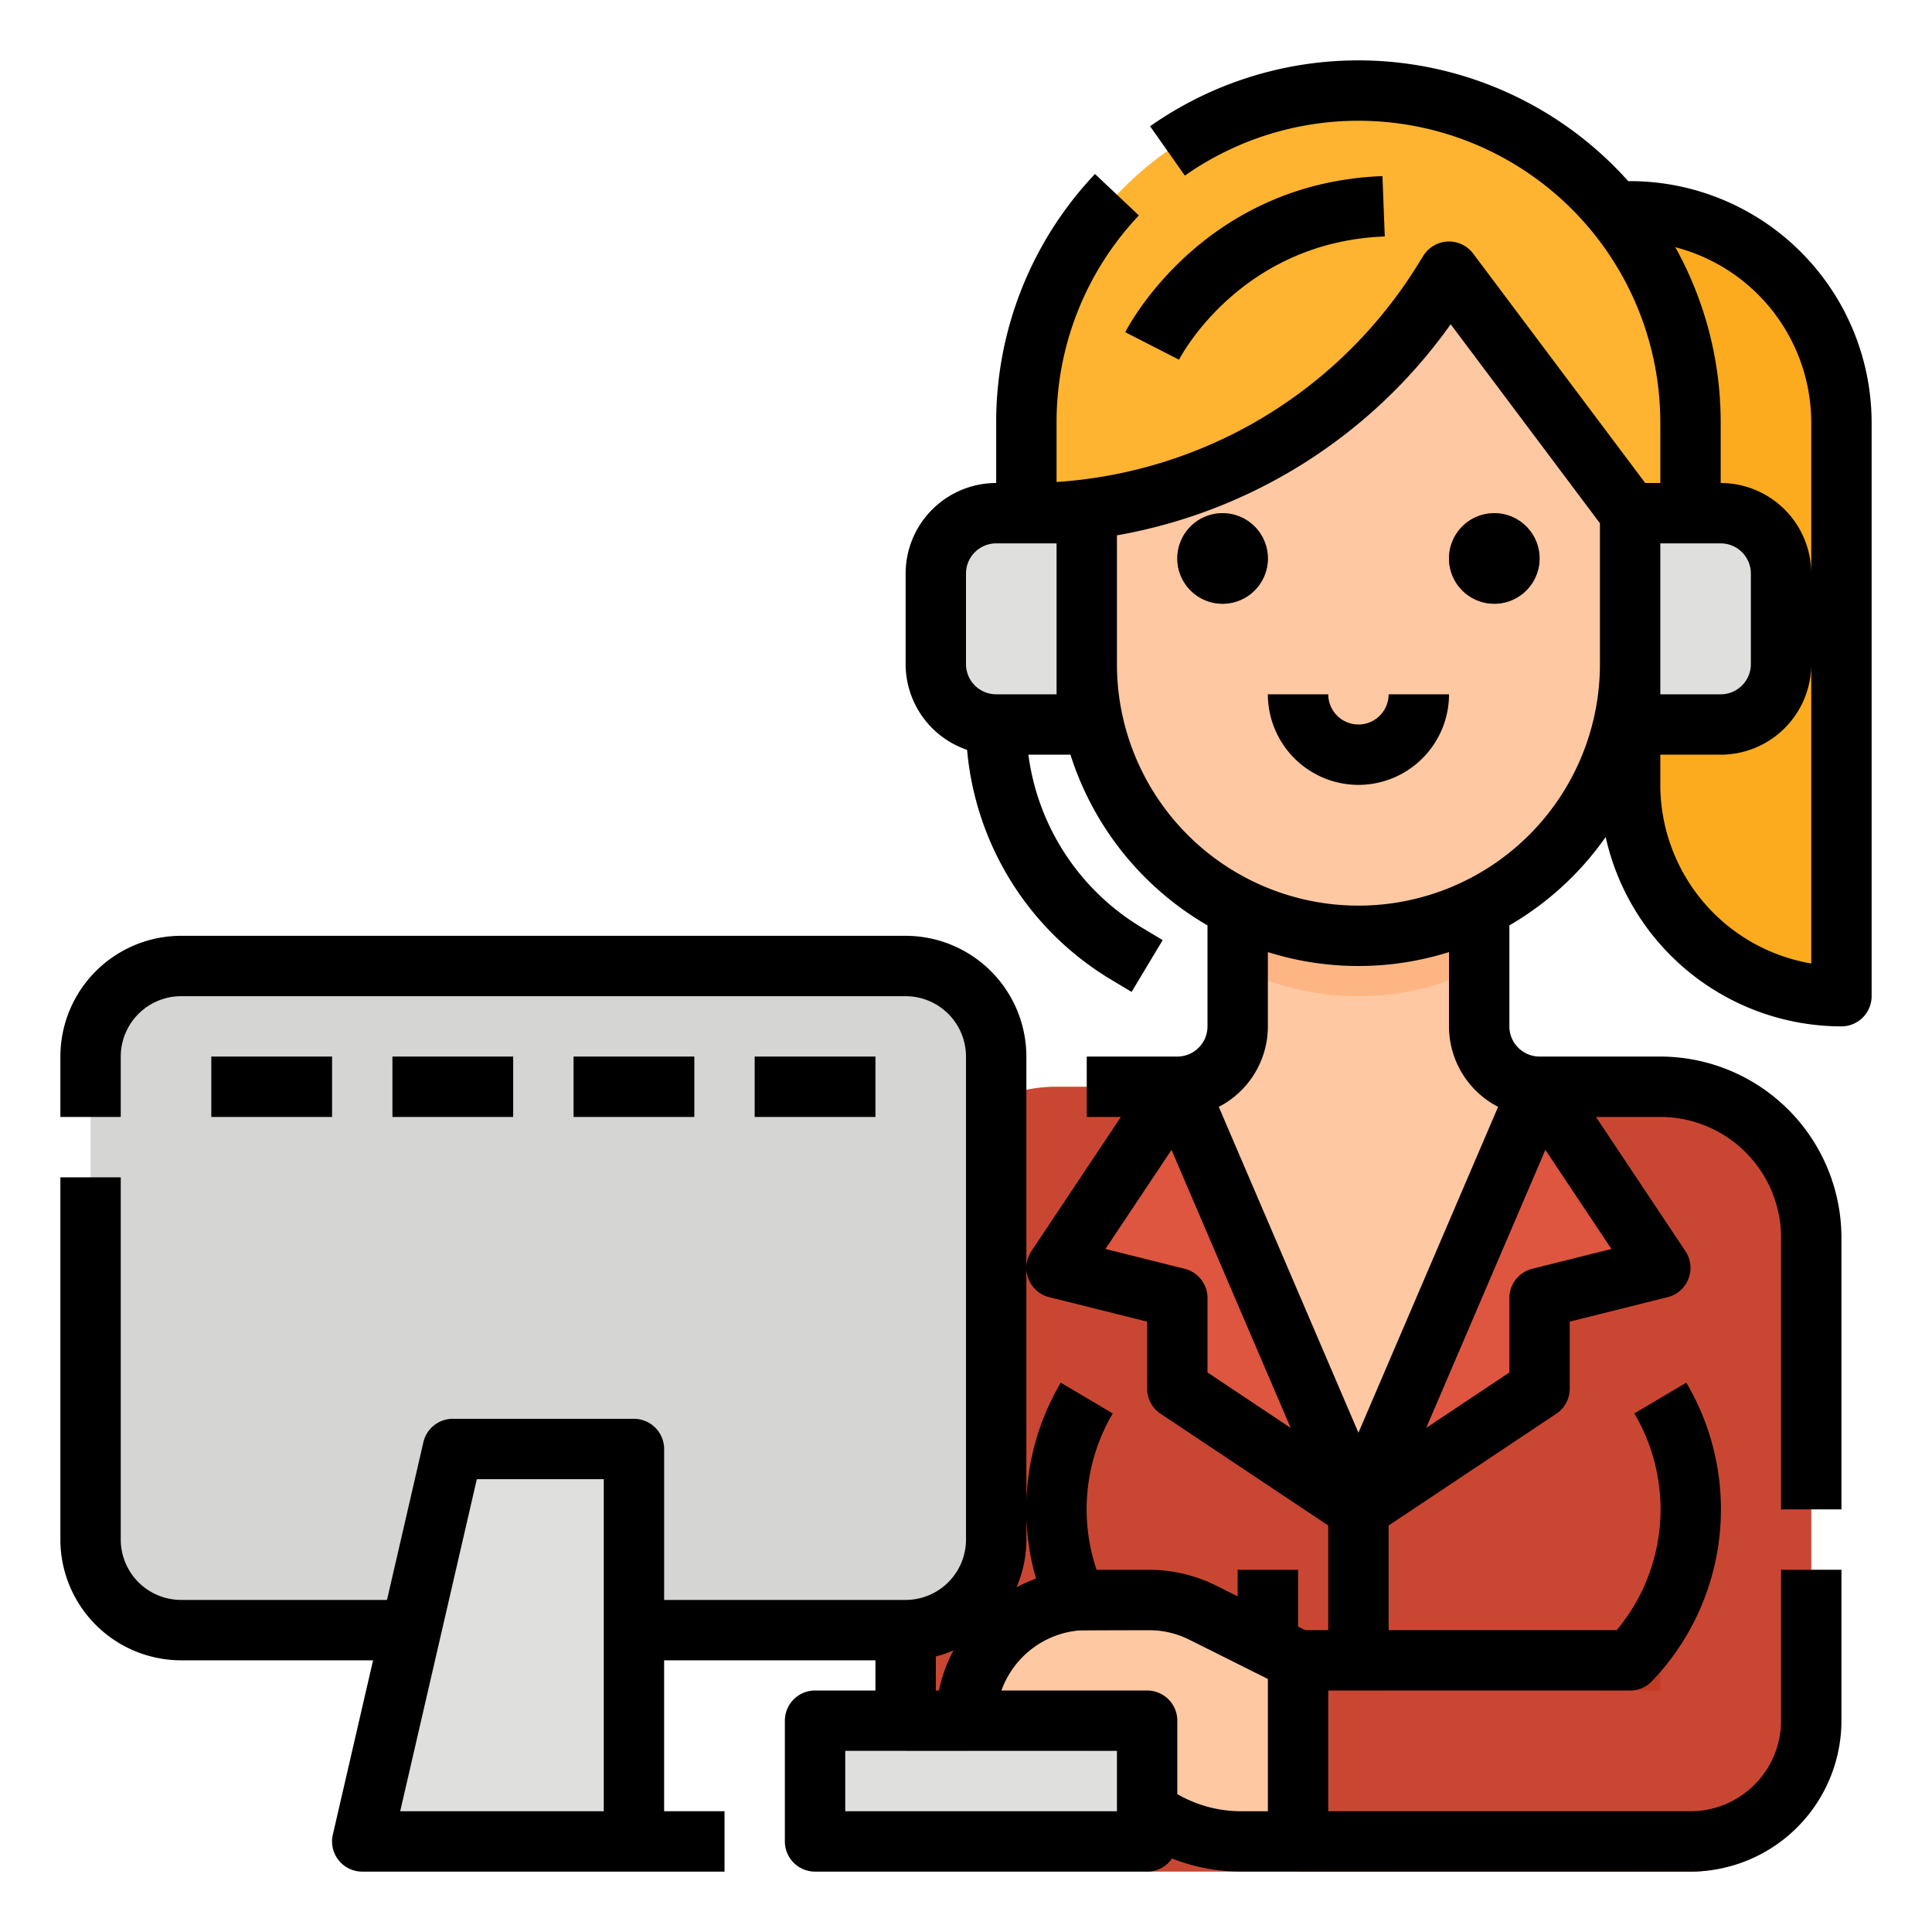 <svg height="512" viewBox="0 0 512 512" width="512" xmlns="http://www.w3.org/2000/svg"><g id="Filled_outline" data-name="Filled outline"><path d="m488 264a56 56 0 0 1 -56-56v-112l-16-16v-24h16a56 56 0 0 1 56 56z" fill="#fcab1e"/><path d="m480 328v128h-240v-128a40 40 0 0 1 40-40h32a16 16 0 0 0 16-16v-56h64v56a16 16 0 0 0 16 16h32a40 40 0 0 1 40 40z" fill="#fdc8a2"/><path d="m392 216v40.51a72.1 72.1 0 0 1 -64 0v-40.51z" fill="#fdb683"/><path d="m440 288h-32l-48 112-48-112h-32a40 40 0 0 0 -40 40v136h56v32h136v-40h48v-128a40 40 0 0 0 -40-40z" fill="#c94732"/><path d="m312 288-32 48 32 8v24l48 32z" fill="#de5540"/><path d="m408 288 32 48-32 8v24l-48 32z" fill="#de5540"/><path d="m320 64h80a32 32 0 0 1 32 32v80a72 72 0 0 1 -72 72 72 72 0 0 1 -72-72v-80a32 32 0 0 1 32-32z" fill="#fdc8a2"/><path d="m324 160a12 12 0 1 1 12-12 12.013 12.013 0 0 1 -12 12z" fill="#844e3a"/><path d="m396 160a12 12 0 1 1 12-12 12.013 12.013 0 0 1 -12 12z" fill="#844e3a"/><path d="m360 208a24.027 24.027 0 0 1 -24-24h16a8 8 0 0 0 16 0h16a24.027 24.027 0 0 1 -24 24z" fill="#fcb079"/><path d="m384 72 48 64h16v-24a88 88 0 0 0 -88-88 88 88 0 0 0 -88 88v24a129.907 129.907 0 0 0 110.16-61.056z" fill="#ffb431"/><path d="m312.447 95.326-14.242-7.291c.821-1.614 20.676-39.536 68.154-41.363l.616 15.989c-37.885 1.457-53.867 31.392-54.528 32.665z" fill="#f9a614"/><g fill="#c13b25"><path d="m304 496h-16v-52.89a65.949 65.949 0 0 1 -6.887-76.677l13.774 8.14a49.864 49.864 0 0 0 6.868 59.87 8 8 0 0 1 2.245 5.557z"/><path d="m440 496h-16v-56a8 8 0 0 1 2.245-5.557 49.864 49.864 0 0 0 6.868-59.87l13.774-8.14a65.949 65.949 0 0 1 -6.887 76.677z"/><path d="m352 400h16v96h-16z"/><path d="m328 416h16v16h-16z"/></g><path d="m299.884 262.86-5.7-3.421a79.042 79.042 0 0 1 -38.184-67.439h16a62.963 62.963 0 0 0 30.416 53.72l5.7 3.42z" fill="#c6c6c4"/><rect fill="#d5d5d3" height="176" rx="24" width="240" x="24" y="256"/><path d="m168 496h-72l24-112h48z" fill="#dfdfdd"/><path d="m160 480h32v16h-32z" fill="#dfdfdd"/><path d="m56 280h32v16h-32z" fill="#c6c6c4"/><path d="m104 280h32v16h-32z" fill="#c6c6c4"/><path d="m152 280h32v16h-32z" fill="#c6c6c4"/><path d="m200 280h32v16h-32z" fill="#c6c6c4"/><path d="m344 448v48h104a32 32 0 0 0 32-32v-16z" fill="#c94732"/><path d="m344 448-25.243-12.622a32.011 32.011 0 0 0 -14.311-3.378h-16.446a32 32 0 0 0 -32 32h32a42.246 42.246 0 0 0 40.985 32h15.015z" fill="#fdc8a2"/><path d="m216 464h88v32h-88z" fill="#dfdfdd"/><path d="m248 136h24a16 16 0 0 1 16 16v24a16 16 0 0 1 -16 16h-24a0 0 0 0 1 0 0v-56a0 0 0 0 1 0 0z" fill="#dfdfdd" transform="matrix(-1 0 0 -1 536 328)"/><path d="m432 136h24a16 16 0 0 1 16 16v24a16 16 0 0 1 -16 16h-24a0 0 0 0 1 0 0v-56a0 0 0 0 1 0 0z" fill="#dfdfdd"/><path d="m48 440h50.867l-10.662 46.2a8 8 0 0 0 7.795 9.8h96v-16h-16v-40h56v8h-16a8 8 0 0 0 -8 8v32a8 8 0 0 0 8 8h88a7.99 7.99 0 0 0 6.6-3.479 49.968 49.968 0 0 0 18.38 3.479h119.02a40.045 40.045 0 0 0 40-40v-40h-16v40a24.027 24.027 0 0 1 -24 24h-96v-32h80a8 8 0 0 0 5.755-2.443 65.91 65.91 0 0 0 9.132-79.128l-13.774 8.142a49.918 49.918 0 0 1 -4.663 57.429h-60.45v-27.719l44.438-29.625a8 8 0 0 0 3.562-6.656v-17.754l25.94-6.485a8 8 0 0 0 4.716-12.2l-23.708-35.561h17.052a32.036 32.036 0 0 1 32 32v72h16v-72a48.055 48.055 0 0 0 -48-48h-32a8.009 8.009 0 0 1 -8-8v-26.763a80.578 80.578 0 0 0 25.52-23.417 64.1 64.1 0 0 0 62.48 50.18 8 8 0 0 0 8-8v-152a64.072 64.072 0 0 0 -64-64h-.512a95.931 95.931 0 0 0 -126.7-14.541l9.212 13.082a80.01 80.01 0 0 1 126 65.459v16h-4l-45.6-60.8a8 8 0 0 0 -13.184.561l-1.84 2.943a122.213 122.213 0 0 1 -44.28 42.014 122.238 122.238 0 0 1 -51.096 15.017v-15.735a79.678 79.678 0 0 1 21.817-54.907l-11.634-10.983a95.615 95.615 0 0 0 -26.183 65.89v16a24.027 24.027 0 0 0 -24 24v24a24.034 24.034 0 0 0 16.3 22.726 79.089 79.089 0 0 0 37.881 60.713l5.7 3.421 8.232-13.72-5.7-3.42a63.019 63.019 0 0 1 -29.891-45.72h11.161a80.368 80.368 0 0 0 36.317 45.237v26.763a8.009 8.009 0 0 1 -8 8h-24v16h9.052l-23.708 35.562a8 8 0 0 0 4.716 12.2l25.94 6.484v17.754a8 8 0 0 0 3.562 6.656l44.438 29.625v27.719h-6.111l-1.889-.944v-15.056h-16v7.056l-5.67-2.835a40.261 40.261 0 0 0 -17.88-4.221h-13.845a50.042 50.042 0 0 1 4.281-41.428l-13.772-8.144a65.813 65.813 0 0 0 -9.114 31.384v-117.812a32.036 32.036 0 0 0 -32-32h-192a32.036 32.036 0 0 0 -32 32v16h16v-16a16.019 16.019 0 0 1 16-16h192a16.019 16.019 0 0 1 16 16v128a16.019 16.019 0 0 1 -16 16h-64v-40a8 8 0 0 0 -8-8h-48a8 8 0 0 0 -7.8 6.2l-9.641 41.8h-54.559a16.019 16.019 0 0 1 -16-16v-96h-16v96a32.036 32.036 0 0 0 32 32zm432-328v40a24.027 24.027 0 0 0 -24-24v-16a95.4 95.4 0 0 0 -12.034-46.49 48.087 48.087 0 0 1 36.034 46.49zm-40 64v-32h16a8.009 8.009 0 0 1 8 8v24a8.009 8.009 0 0 1 -8 8h-16zm0 24h16a24.027 24.027 0 0 0 24-24v79.333a48.078 48.078 0 0 1 -40-47.333zm-160-24v8h-16a8.009 8.009 0 0 1 -8-8v-24a8.009 8.009 0 0 1 8-8h16zm129.536 128.726 17.511 26.266-20.987 5.247a8 8 0 0 0 -6.06 7.761v19.719l-22.045 14.7zm-113.536-128.726v-34.131a137.694 137.694 0 0 0 88.446-55.941l39.554 52.739v37.333a64 64 0 0 1 -128 0zm24 187.719v-19.719a8 8 0 0 0 -6.06-7.761l-20.987-5.247 17.511-26.266 31.581 73.69zm2.987-70.392a24.019 24.019 0 0 0 13.013-21.327v-19.683a80.039 80.039 0 0 0 48 0v19.683a24.019 24.019 0 0 0 13.013 21.327l-37.013 86.363zm-50.987 114.673v-5.753a66.306 66.306 0 0 0 2.564 16.1 39.6 39.6 0 0 0 -5.176 2.3 31.811 31.811 0 0 0 2.612-12.647zm13.894 24.09c.686-.06 18.556-.09 18.556-.09a24.185 24.185 0 0 1 10.732 2.535l20.818 10.409v35.056h-7.02a33.9 33.9 0 0 1 -16.98-4.539v-19.461a8 8 0 0 0 -8-8h-38.606a24.157 24.157 0 0 1 20.5-15.91zm-37.894 6.897a31.709 31.709 0 0 0 4.683-1.614 39.766 39.766 0 0 0 -3.854 10.627h-.829zm8 25.013h40v16h-72v-16zm-129.636-72h33.636v88h-53.943zm209.636-244a12 12 0 1 1 -12-12 12.013 12.013 0 0 1 12 12zm48 0a12 12 0 1 1 12 12 12.013 12.013 0 0 1 -12-12zm-24 60a24.027 24.027 0 0 1 -24-24h16a8 8 0 0 0 16 0h16a24.027 24.027 0 0 1 -24 24zm-47.553-112.674-14.242-7.291c.821-1.614 20.676-39.536 68.154-41.363l.616 15.989c-37.885 1.457-53.867 31.392-54.528 32.665zm-224.447 184.674v16h-32v-16zm48 16h-32v-16h32zm48 0h-32v-16h32zm48-16v16h-32v-16z"/></g></svg>